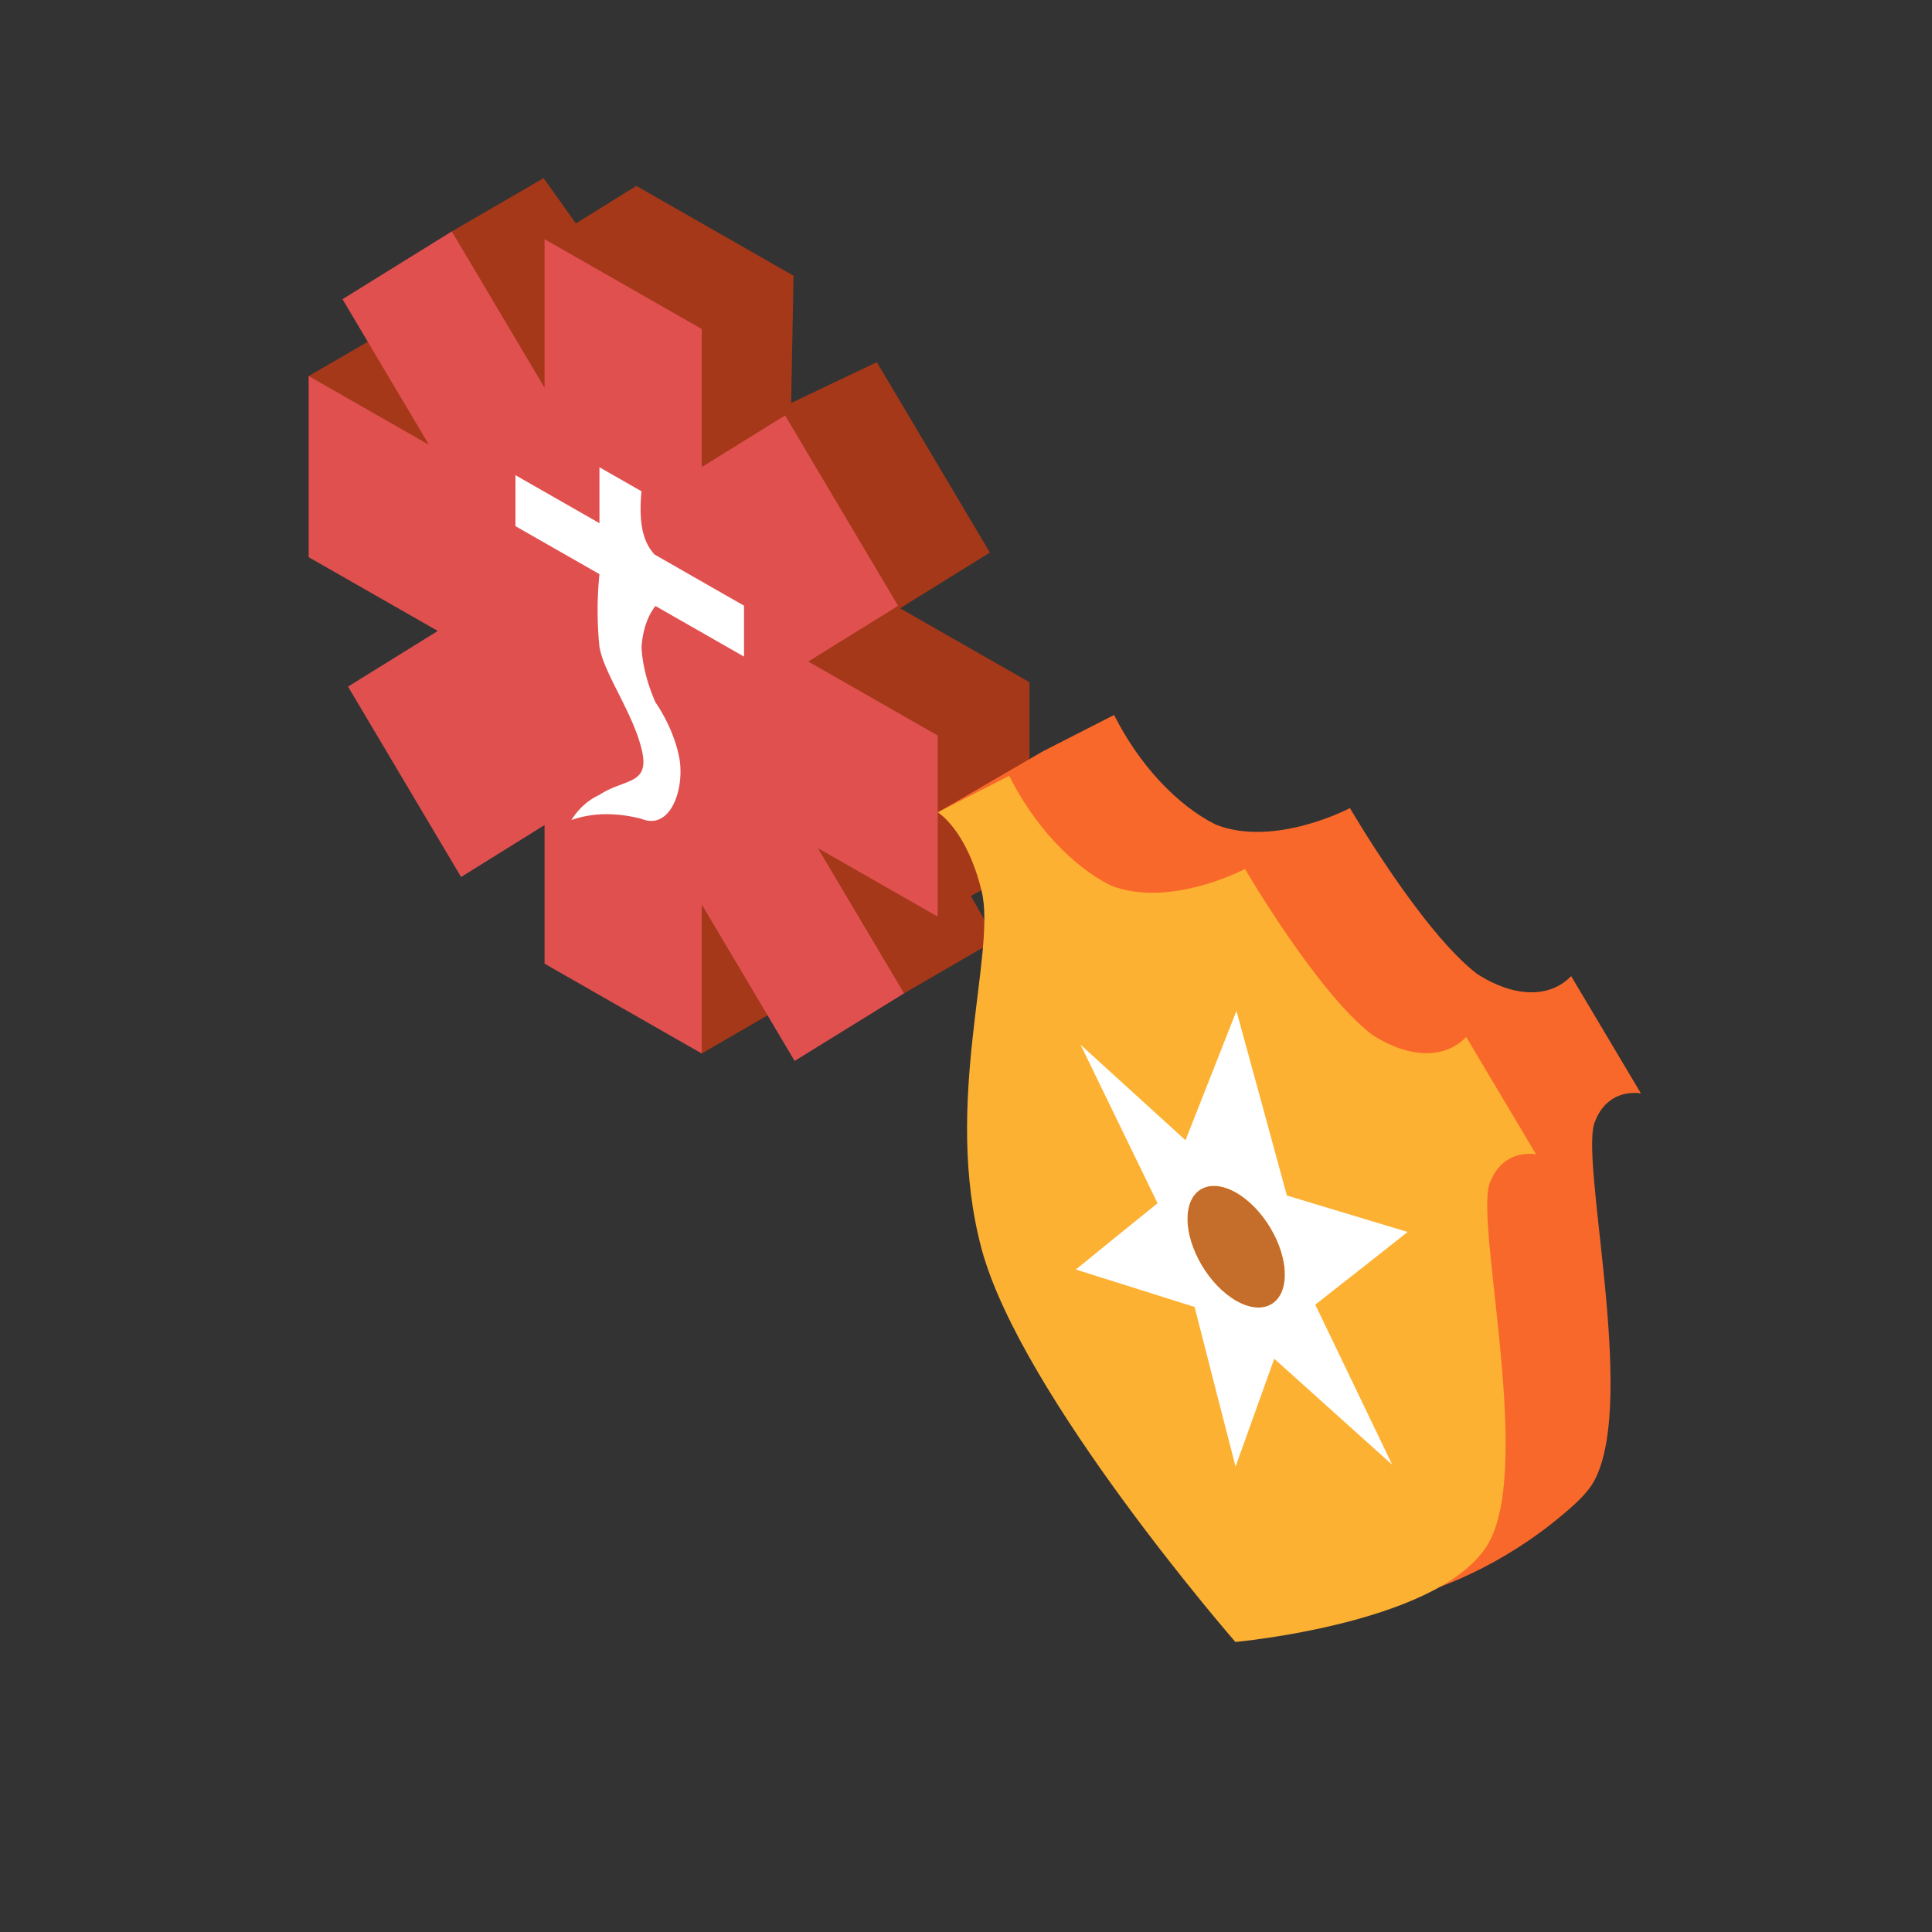 <svg xmlns="http://www.w3.org/2000/svg" xml:space="preserve" fill-rule="evenodd" stroke-linejoin="round" stroke-miterlimit="2" clip-rule="evenodd" viewBox="0 0 64 64">
  <rect x="0" y="0" width="64" height="64" fill="#333333" stroke="none"/>
  <g id="red" fill-rule="nonzero">
    <path fill="#a43819" d="m23.247 34.899-2.167-9.333-2.765 1.722-3.745-6.308 2.973-1.843-7.318-6.68 3.041-1.764 3.983 2.276-2.283-5.303 3.041-1.765 1.07 1.5 2.003-1.243 5.208 2.976-.081 4.215 2.84-1.352 3.745 6.307-2.976 1.846 4.288 2.45v6l-1.941 1.08.826 1.461-3.041 1.765-3.66-4.709v4.937l-3.041 1.765Z"/>
    <path fill="#e0504f" d="M18.039 31.923v-4.592l-2.765 1.721-3.745-6.307 2.973-1.844-4.277-2.444v-6l3.983 2.276-2.862-4.822 3.62-2.245 3.073 5.176V7.923l5.208 2.976v4.573l2.76-1.711 3.744 6.308-2.976 1.845 4.288 2.451v6l-3.97-2.269 2.855 4.81-3.625 2.239-3.076-5.183v4.937l-5.208-2.976Z"/>
  </g>
  <g id="orange">
    <path fill="#f9682b" fill-rule="nonzero" d="M44.399 52.375s-7.103-8.164-8.406-13.018c-1.304-4.854-1.266-10.571-1.266-10.571l-3.62-1.899 3.432-1.994 2.367-1.209c.815 1.627 2.07 2.983 3.365 3.632 1.953.771 4.448-.547 4.448-.547s2.39 4.11 4.222 5.502c1.22.777 2.393.802 3.105.064l2.31 3.882c-.7-.084-1.25.248-1.51.911-.561 1.151 1.378 9.111 0 11.859-.225.448-.625.803-1.074 1.183-3.903 3.302-8.705 3.596-7.373 2.205Z"/>
    <path fill="#fdb132" fill-rule="nonzero" d="M40.923 54.392s-7.102-8.165-8.406-13.019c-1.303-4.853.505-9.806 0-11.859-.504-2.051-1.454-2.604-1.454-2.604l2.368-1.209c.814 1.627 2.07 2.983 3.364 3.632 1.954.771 4.448-.547 4.448-.547s2.391 4.11 4.223 5.501c1.219.778 2.393.803 3.104.065l2.311 3.882c-.7-.084-1.25.247-1.511.911-.56 1.151 1.379 9.111 0 11.859-1.378 2.747-8.447 3.388-8.447 3.388Z"/>
    <path fill="#c56d2b" d="M40.95 39.507c.89.509 1.613 1.725 1.613 2.714 0 .989-.723 1.379-1.613.87-.891-.508-1.614-1.725-1.614-2.714 0-.989.723-1.379 1.614-.87Z"/>
  </g>
  <g id="white" fill="#fff">
    <path d="m39.572 43.294-3.933-1.239c.349-.29 1.748-1.422 2.707-2.196l-2.551-5.251c.461.417 2.099 1.909 3.476 3.164l1.688-4.282c.222.799 1.173 4.287 1.67 6.113l3.999 1.207c-.395.319-2.121 1.673-3.058 2.408l2.549 5.304c-.511-.456-2.458-2.207-3.908-3.512l-1.281 3.573c-.181-.689-.886-3.441-1.358-5.289Zm1.378-3.787c-.891-.509-1.614-.119-1.614.87 0 .99.723 2.206 1.614 2.715.89.509 1.613.119 1.613-.871 0-.989-.723-2.205-1.613-2.714Z"/>
    <path fill-rule="nonzero" d="m17.075 15.741 2.783 1.59v-1.852l1.391.795c-.071.824-.037 1.587.435 2.096l2.963 1.694v1.687l-2.935-1.678c-.266.342-.424.813-.461 1.372.03.574.19 1.201.461 1.818.37.544.641 1.157.772 1.751.23 1.015-.231 2.519-1.235 2.111-.846-.218-1.636-.204-2.32.04.237-.379.552-.662.929-.835.85-.559 1.699-.309 1.391-1.535-.307-1.225-1.237-2.475-1.391-3.366a11.826 11.826 0 0 1 0-2.41l-2.783-1.59v-1.688Z"/>
  </g>
</svg>
